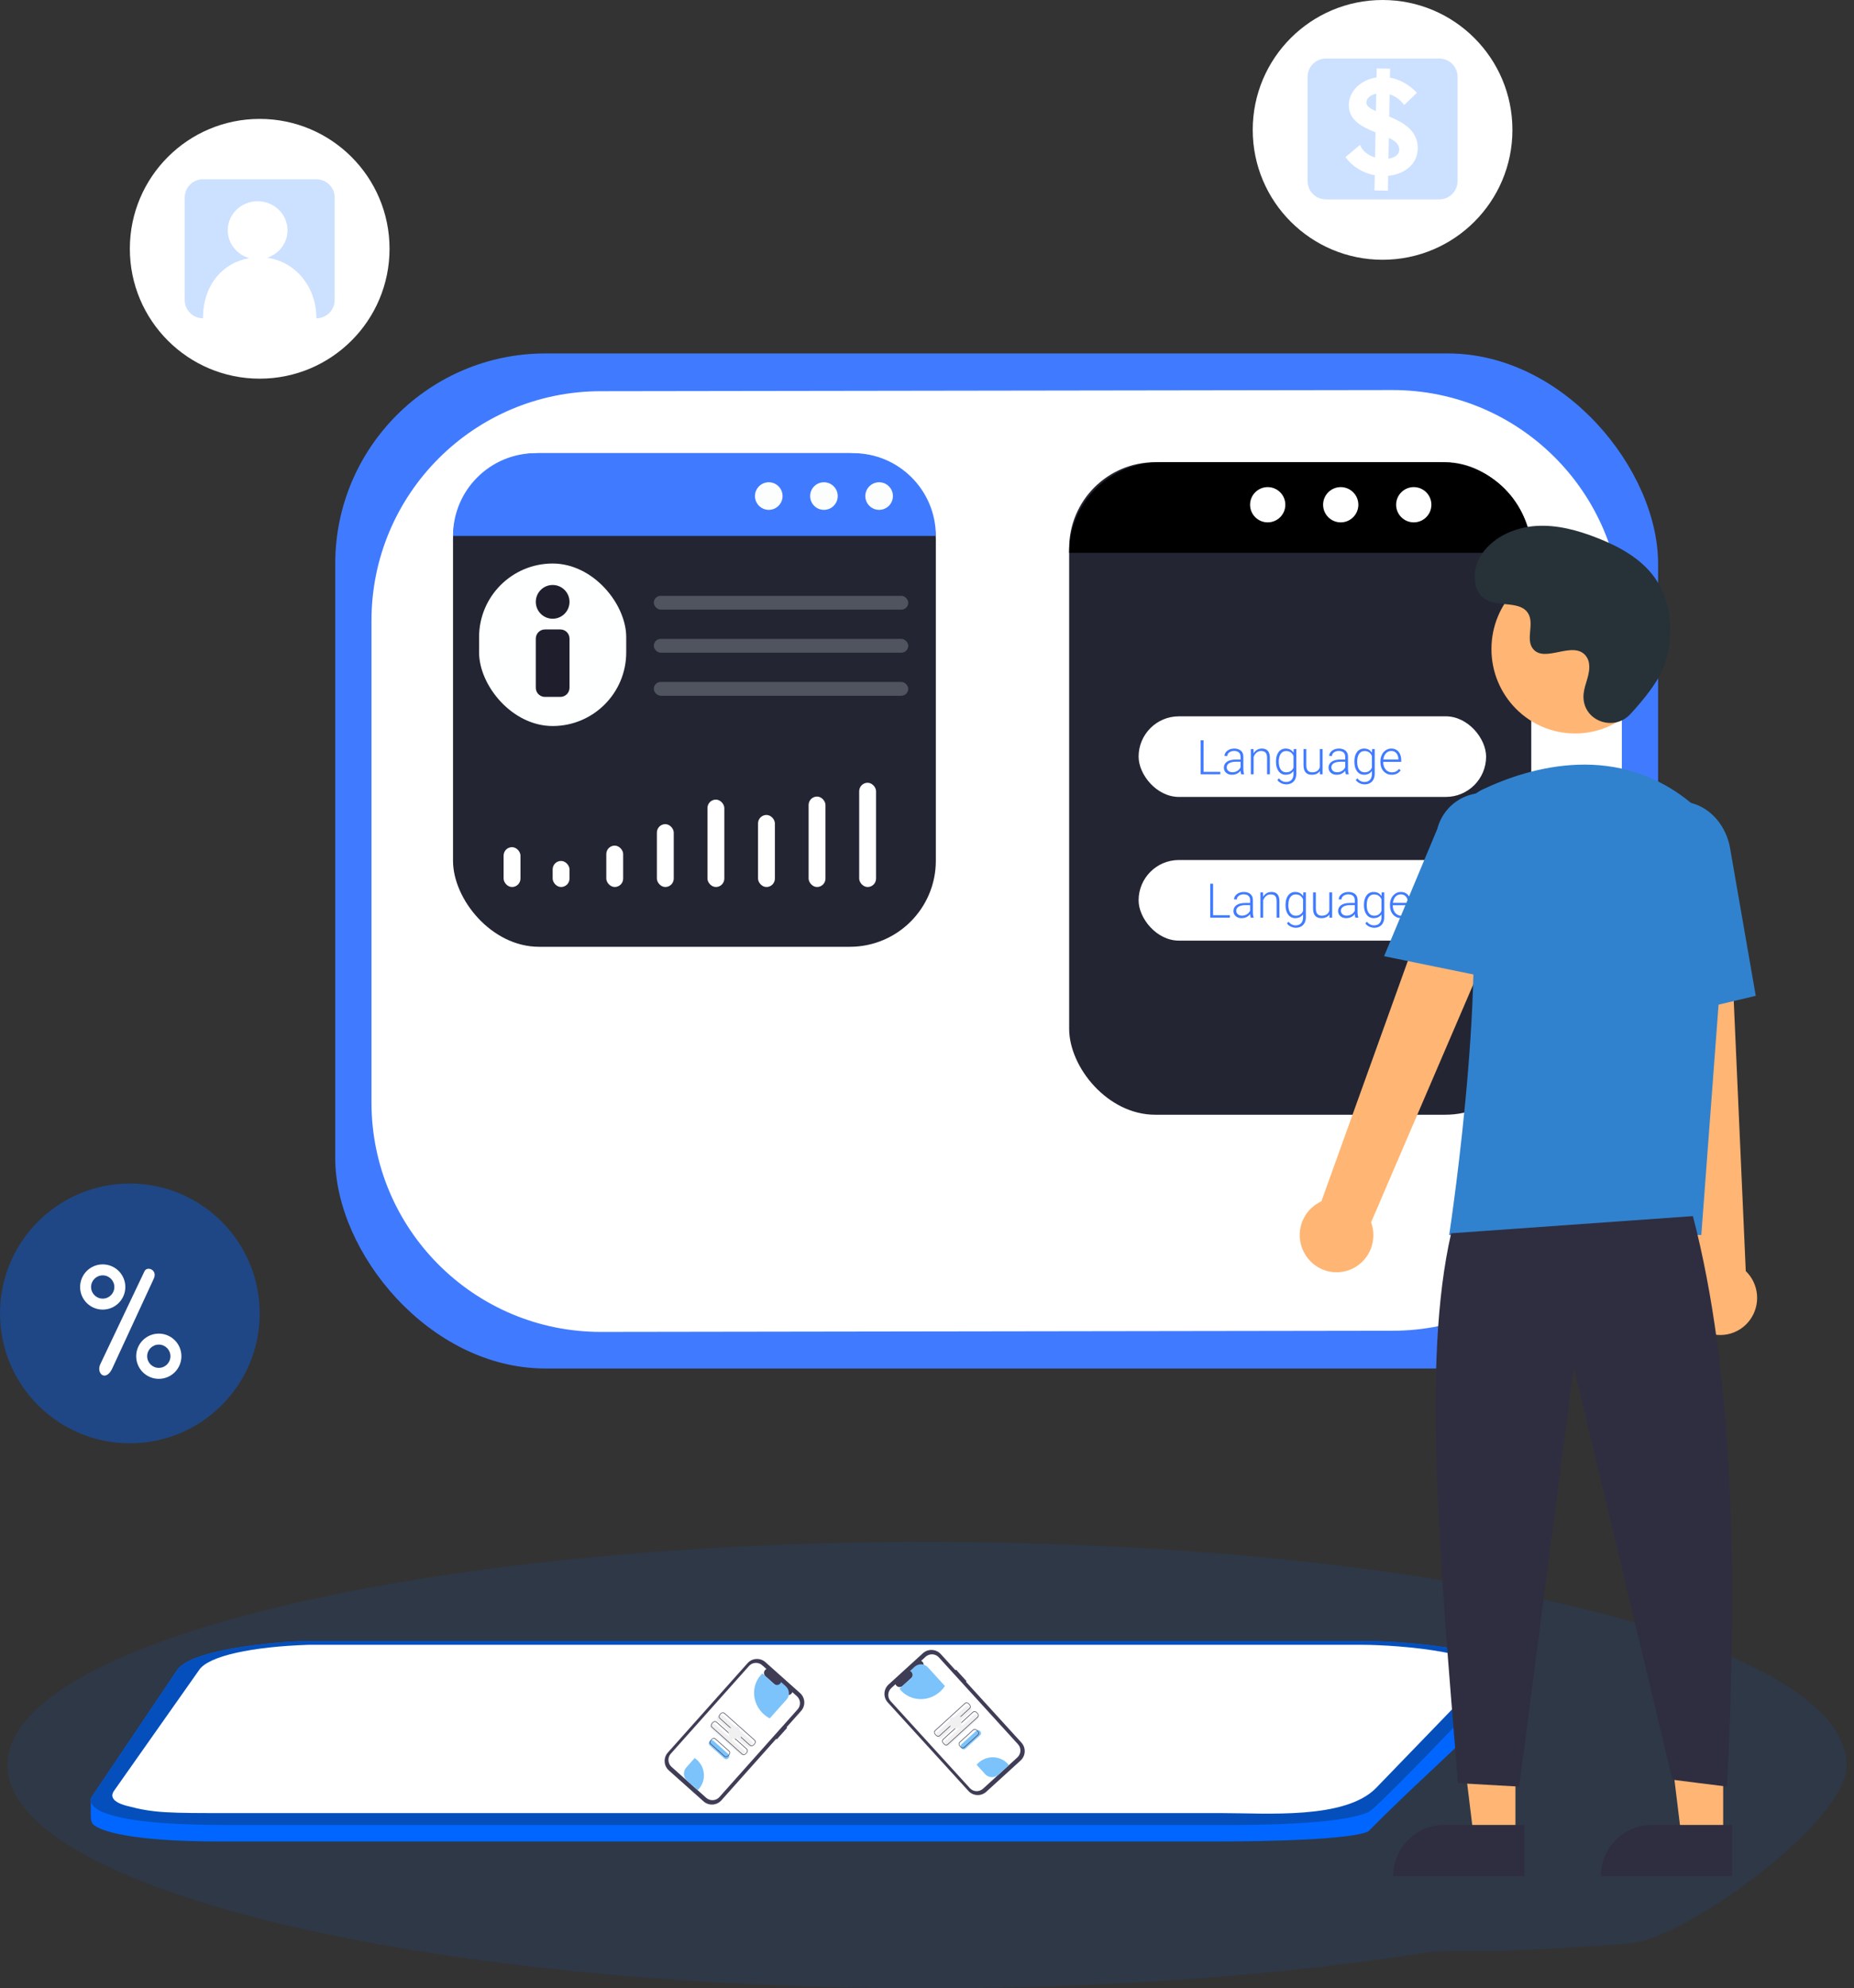 <svg width="194" height="208" viewBox="0 0 194 208" fill="none" xmlns="http://www.w3.org/2000/svg">
<rect x="0" y="0" width="194" height="208" fill="#333333" stroke="none"/>
<path opacity="0.1" d="M0.778 184.652C0.778 197.547 43.859 208 97.003 208C116.023 208 133.754 206.661 148.683 204.35C150.375 204.088 152.1 204.086 153.812 204.11C158.286 204.174 166.276 203.646 170.462 203.307C176.296 202.901 192.987 190.728 193.222 184.885C193.225 184.807 193.227 184.73 193.227 184.652C193.227 171.757 150.146 161.303 97.003 161.303C43.859 161.303 0.778 171.757 0.778 184.652Z" fill="#0066FF"/>
<circle opacity="0.4" cx="13.587" cy="137.399" r="13.587" fill="#0066FF"/>
<path fill-rule="evenodd" clip-rule="evenodd" d="M13.114 134.635C13.114 135.941 12.054 137 10.748 137C9.441 137 8.382 135.941 8.382 134.635C8.382 133.328 9.441 132.269 10.748 132.269C12.054 132.269 13.114 133.328 13.114 134.635ZM11.965 134.635C11.965 135.307 11.42 135.852 10.748 135.852C10.076 135.852 9.53 135.307 9.53 134.635C9.53 133.962 10.076 133.417 10.748 133.417C11.42 133.417 11.965 133.962 11.965 134.635Z" fill="white"/>
<path d="M10.511 142.677L15.124 132.978C15.408 132.411 16.544 132.86 16.071 133.806L11.694 143.269C10.985 144.57 10.038 143.624 10.511 142.677Z" fill="white"/>
<path fill-rule="evenodd" clip-rule="evenodd" d="M16.617 144.243C17.923 144.243 18.982 143.184 18.982 141.877C18.982 140.571 17.923 139.512 16.617 139.512C15.31 139.512 14.251 140.571 14.251 141.877C14.251 143.184 15.31 144.243 16.617 144.243ZM16.617 143.095C17.289 143.095 17.834 142.55 17.834 141.877C17.834 141.205 17.289 140.66 16.617 140.66C15.944 140.66 15.399 141.205 15.399 141.877C15.399 142.55 15.944 143.095 16.617 143.095Z" fill="white"/>
<circle cx="27.174" cy="26.026" r="13.587" fill="white"/>
<path opacity="0.2" d="M21.241 18.754C20.185 18.754 19.328 19.611 19.328 20.668V31.384C19.328 32.441 20.185 33.298 21.241 33.298C21.241 29.77 23.331 27.477 26.09 27.004C24.785 26.639 23.83 25.471 23.83 24.086C23.83 22.41 25.23 21.051 26.958 21.051C28.686 21.051 30.086 22.41 30.086 24.086C30.086 25.425 29.193 26.561 27.954 26.965C30.861 27.358 33.106 29.93 33.106 33.298C34.163 33.298 35.02 32.441 35.02 31.384V20.668C35.02 19.611 34.163 18.754 33.106 18.754H21.241Z" fill="#0066FF"/>
<circle cx="144.671" cy="13.587" r="13.587" fill="white"/>
<g opacity="0.2">
<path d="M142.976 10.721C142.984 10.285 143.41 9.93 144.008 9.794L143.975 11.63C143.379 11.365 142.969 11.097 142.976 10.721Z" fill="#0066FF"/>
<path d="M145.286 16.601L145.326 14.421C145.943 14.719 146.385 15.06 146.417 15.57C146.454 16.164 145.954 16.506 145.286 16.601Z" fill="#0066FF"/>
<path fill-rule="evenodd" clip-rule="evenodd" d="M138.738 6.124C137.681 6.124 136.825 6.981 136.825 8.037L136.825 18.945C136.825 20.002 137.681 20.859 138.738 20.859L150.603 20.859C151.66 20.859 152.516 20.002 152.516 18.945L152.516 8.037C152.516 6.981 151.66 6.124 150.603 6.124L138.738 6.124ZM145.458 7.19L144.057 7.164L144.039 8.101C142.425 8.344 141.161 9.498 141.134 10.977C141.129 12.605 142.56 13.295 143.934 13.845L143.886 16.476C143.186 16.261 142.552 15.82 142.314 15.156L140.792 16.433C141.566 17.505 142.698 18.12 143.852 18.332L143.823 19.921L145.225 19.947L145.253 18.394C146.945 18.23 148.371 17.189 148.353 15.46C148.335 13.626 146.794 12.785 145.367 12.194L145.409 9.868C145.953 10.042 146.498 10.395 146.936 10.987L148.265 9.706C147.392 8.786 146.401 8.291 145.441 8.122L145.458 7.19Z" fill="#0066FF"/>
</g>
<path d="M9.611 187.95L18.509 174.746C20.04 172.258 31.044 171.608 32.192 171.684H143.948C147.934 171.812 155.984 172.507 156.291 174.268C160.214 177.028 152.631 182.012 143.182 191.586C141.364 192.447 132.657 192.638 127.777 192.638H22.815C15.167 192.638 11.059 191.844 9.85 190.945C9.559 190.729 9.499 190.347 9.499 189.984V188.428C9.474 188.267 9.508 188.105 9.611 187.95Z" fill="#0066FF"/>
<path d="M18.509 174.746L9.611 187.95C9.508 188.105 9.474 188.267 9.499 188.428C9.566 188.865 10.06 189.297 10.759 189.577C13.725 190.763 19.275 190.916 24.25 190.916H128.352C130.935 190.916 140.12 190.916 143.182 189.577C143.966 189.234 151.929 180.927 155.979 176.654C156.554 176.048 156.373 174.74 156.291 174.268C155.984 172.507 147.934 171.812 143.948 171.684H32.192C31.044 171.608 20.04 172.258 18.509 174.746Z" fill="#054FBC"/>
<path d="M11.907 187.375L20.805 174.745C21.762 173.214 26.451 172.257 32.287 172.066H142.512C146.435 172.066 156.96 172.927 155.142 175.51L143.948 187.088C140.694 190.341 132.561 189.671 127.873 189.671H114.095H24.346C17.457 189.671 16.117 189.671 13.246 188.906C11.811 188.523 11.524 187.949 11.907 187.375Z" fill="white"/>
<rect x="35.079" y="36.975" width="138.421" height="106.186" rx="22" fill="#407BFF"/>
<path d="M38.871 64.925C38.871 51.684 49.595 40.944 62.836 40.925L145.673 40.803C158.941 40.783 169.708 51.534 169.708 64.803V115.212C169.708 128.453 158.984 139.192 145.743 139.212L62.907 139.334C49.638 139.353 38.871 128.602 38.871 115.334V64.925Z" fill="white"/>
<rect x="47.404" y="47.404" width="50.52" height="51.642" rx="9" fill="#232533"/>
<path d="M47.404 56.064C47.404 51.281 51.282 47.404 56.065 47.404H89.264C94.047 47.404 97.924 51.281 97.924 56.064H47.404Z" fill="#407BFF"/>
<circle cx="91.99" cy="51.894" r="1.443" fill="#FCFEFD"/>
<circle cx="86.216" cy="51.894" r="1.443" fill="#FCFEFD"/>
<circle cx="80.443" cy="51.894" r="1.443" fill="#FCFEFD"/>
<rect opacity="0.5" x="68.414" y="62.331" width="26.623" height="1.443" rx="0.722" fill="#7E848D"/>
<rect opacity="0.5" x="68.414" y="66.835" width="26.623" height="1.443" rx="0.722" fill="#7E848D"/>
<rect opacity="0.5" x="68.414" y="71.34" width="26.623" height="1.443" rx="0.722" fill="#7E848D"/>
<rect x="50.131" y="58.951" width="15.396" height="17" rx="7.698" fill="#FEFFFF"/>
<path d="M57.829 64.726C58.803 64.726 59.593 63.936 59.593 62.962C59.593 61.987 58.803 61.197 57.829 61.197C56.855 61.197 56.065 61.987 56.065 62.962C56.065 63.936 56.855 64.726 57.829 64.726Z" fill="#1E1E2D"/>
<path d="M57.022 65.848C56.493 65.848 56.065 66.277 56.065 66.805V71.948C56.065 72.477 56.493 72.905 57.022 72.905H58.636C59.165 72.905 59.593 72.477 59.593 71.948V66.805C59.593 66.277 59.165 65.848 58.636 65.848H57.022Z" fill="#1E1E2D"/>
<rect x="52.697" y="88.622" width="1.764" height="4.17" rx="0.882" fill="white"/>
<rect x="57.829" y="90.065" width="1.764" height="2.726" rx="0.882" fill="white"/>
<rect x="63.443" y="88.461" width="1.764" height="4.33" rx="0.882" fill="white"/>
<rect x="68.735" y="86.215" width="1.764" height="6.576" rx="0.882" fill="white"/>
<rect x="74.028" y="83.649" width="1.764" height="9.142" rx="0.882" fill="white"/>
<rect x="79.32" y="85.254" width="1.764" height="7.538" rx="0.882" fill="white"/>
<rect x="84.612" y="83.329" width="1.764" height="9.462" rx="0.882" fill="white"/>
<rect x="89.905" y="81.886" width="1.764" height="10.906" rx="0.882" fill="white"/>
<g style="mix-blend-mode:darken">
<rect x="111.875" y="48.352" width="48.353" height="68.263" rx="9" fill="#232533"/>
</g>
<path d="M111.875 57.833C111.875 52.597 116.12 48.352 121.356 48.352H150.746C155.983 48.352 160.227 52.597 160.227 57.833H111.875Z" fill="black"/>
<circle cx="132.651" cy="52.802" r="1.844" fill="white"/>
<circle cx="140.292" cy="52.802" r="1.844" fill="white"/>
<circle cx="147.934" cy="52.802" r="1.844" fill="white"/>
<rect x="119.142" y="74.936" width="36.362" height="8.432" rx="4.216" fill="white"/>
<path d="M127.692 80.744V81H125.849V80.744H127.692ZM125.937 77.445V81H125.636V77.445H125.937ZM129.811 80.526V79.164C129.811 79.039 129.785 78.93 129.733 78.839C129.681 78.748 129.604 78.678 129.503 78.629C129.403 78.581 129.278 78.556 129.13 78.556C128.993 78.556 128.871 78.581 128.764 78.629C128.658 78.677 128.574 78.741 128.512 78.822C128.452 78.902 128.422 78.991 128.422 79.088L128.129 79.086C128.129 78.987 128.153 78.891 128.202 78.798C128.251 78.705 128.32 78.622 128.41 78.549C128.499 78.476 128.606 78.418 128.729 78.376C128.855 78.332 128.992 78.31 129.142 78.31C129.331 78.31 129.497 78.341 129.64 78.405C129.785 78.468 129.898 78.564 129.979 78.69C130.061 78.817 130.102 78.977 130.102 79.169V80.446C130.102 80.537 130.108 80.631 130.121 80.729C130.136 80.827 130.156 80.907 130.182 80.971V81H129.872C129.853 80.941 129.837 80.868 129.826 80.78C129.816 80.691 129.811 80.606 129.811 80.526ZM129.879 79.462L129.884 79.686H129.311C129.161 79.686 129.027 79.7 128.908 79.728C128.791 79.754 128.691 79.793 128.61 79.845C128.528 79.896 128.466 79.957 128.422 80.028C128.38 80.1 128.358 80.181 128.358 80.272C128.358 80.367 128.382 80.453 128.429 80.531C128.478 80.609 128.546 80.672 128.634 80.719C128.724 80.765 128.83 80.788 128.952 80.788C129.114 80.788 129.258 80.757 129.381 80.697C129.507 80.637 129.61 80.558 129.691 80.46C129.773 80.363 129.827 80.256 129.855 80.141L129.982 80.309C129.961 80.391 129.922 80.474 129.865 80.561C129.809 80.645 129.737 80.725 129.647 80.8C129.558 80.873 129.452 80.933 129.33 80.981C129.21 81.026 129.073 81.049 128.92 81.049C128.747 81.049 128.597 81.016 128.468 80.951C128.341 80.886 128.242 80.797 128.17 80.685C128.1 80.571 128.065 80.442 128.065 80.299C128.065 80.169 128.093 80.053 128.148 79.95C128.204 79.846 128.284 79.758 128.388 79.686C128.493 79.613 128.62 79.558 128.769 79.52C128.918 79.481 129.086 79.462 129.271 79.462H129.879ZM131.176 78.922V81H130.885V78.358H131.164L131.176 78.922ZM131.11 79.516L130.98 79.442C130.99 79.286 131.022 79.14 131.076 79.003C131.129 78.866 131.202 78.746 131.293 78.642C131.386 78.537 131.494 78.456 131.618 78.397C131.743 78.339 131.881 78.31 132.033 78.31C132.165 78.31 132.283 78.328 132.387 78.363C132.491 78.399 132.58 78.456 132.653 78.534C132.726 78.612 132.781 78.712 132.819 78.835C132.858 78.957 132.877 79.106 132.877 79.281V81H132.584V79.279C132.584 79.097 132.559 78.954 132.509 78.852C132.458 78.747 132.387 78.673 132.294 78.629C132.201 78.585 132.091 78.564 131.964 78.564C131.824 78.564 131.701 78.594 131.596 78.656C131.492 78.716 131.404 78.795 131.332 78.893C131.262 78.989 131.208 79.092 131.171 79.203C131.133 79.312 131.113 79.416 131.11 79.516ZM135.373 78.358H135.644V80.954C135.644 81.183 135.6 81.38 135.512 81.544C135.425 81.709 135.303 81.835 135.143 81.923C134.985 82.011 134.799 82.055 134.584 82.055C134.475 82.055 134.363 82.038 134.247 82.003C134.133 81.971 134.025 81.92 133.922 81.852C133.821 81.785 133.735 81.702 133.664 81.603L133.827 81.425C133.935 81.555 134.049 81.65 134.171 81.71C134.293 81.772 134.425 81.803 134.567 81.803C134.735 81.803 134.876 81.77 134.992 81.703C135.109 81.636 135.198 81.54 135.258 81.415C135.32 81.29 135.351 81.139 135.351 80.963V78.939L135.373 78.358ZM133.517 79.706V79.655C133.517 79.45 133.54 79.265 133.585 79.101C133.633 78.935 133.7 78.793 133.788 78.676C133.876 78.557 133.983 78.467 134.108 78.405C134.235 78.341 134.378 78.31 134.538 78.31C134.691 78.31 134.826 78.335 134.945 78.385C135.064 78.436 135.167 78.508 135.253 78.603C135.339 78.697 135.408 78.809 135.46 78.939C135.514 79.07 135.553 79.215 135.578 79.374V80.026C135.558 80.176 135.522 80.313 135.47 80.439C135.418 80.562 135.349 80.67 135.263 80.763C135.176 80.854 135.072 80.925 134.95 80.976C134.83 81.024 134.691 81.049 134.533 81.049C134.375 81.049 134.233 81.016 134.108 80.951C133.983 80.886 133.876 80.794 133.788 80.675C133.7 80.555 133.633 80.412 133.585 80.248C133.54 80.084 133.517 79.903 133.517 79.706ZM133.81 79.655V79.706C133.81 79.861 133.826 80.004 133.856 80.136C133.887 80.268 133.935 80.382 133.998 80.48C134.062 80.578 134.142 80.654 134.24 80.71C134.337 80.765 134.452 80.793 134.584 80.793C134.752 80.793 134.892 80.761 135.006 80.697C135.12 80.632 135.211 80.547 135.277 80.441C135.344 80.334 135.393 80.216 135.424 80.089V79.33C135.406 79.244 135.378 79.156 135.341 79.066C135.305 78.977 135.255 78.895 135.189 78.82C135.126 78.743 135.045 78.682 134.945 78.637C134.848 78.59 134.729 78.566 134.589 78.566C134.455 78.566 134.339 78.594 134.24 78.649C134.142 78.704 134.062 78.782 133.998 78.881C133.935 78.978 133.887 79.093 133.856 79.225C133.826 79.357 133.81 79.5 133.81 79.655ZM138.1 80.39V78.358H138.393V81H138.112L138.1 80.39ZM138.153 79.901L138.305 79.897C138.305 80.062 138.285 80.216 138.246 80.356C138.207 80.495 138.146 80.618 138.063 80.722C137.98 80.826 137.873 80.906 137.741 80.963C137.609 81.02 137.45 81.049 137.265 81.049C137.136 81.049 137.018 81.031 136.911 80.995C136.805 80.958 136.714 80.899 136.637 80.819C136.561 80.74 136.501 80.636 136.459 80.509C136.418 80.382 136.398 80.228 136.398 80.048V78.358H136.688V80.053C136.688 80.194 136.704 80.312 136.735 80.407C136.767 80.501 136.811 80.577 136.867 80.634C136.924 80.691 136.989 80.731 137.062 80.756C137.135 80.78 137.214 80.793 137.299 80.793C137.514 80.793 137.683 80.751 137.807 80.668C137.932 80.585 138.021 80.476 138.073 80.341C138.126 80.204 138.153 80.058 138.153 79.901ZM140.763 80.526V79.164C140.763 79.039 140.737 78.93 140.685 78.839C140.633 78.748 140.556 78.678 140.456 78.629C140.355 78.581 140.23 78.556 140.082 78.556C139.945 78.556 139.823 78.581 139.716 78.629C139.61 78.677 139.526 78.741 139.464 78.822C139.404 78.902 139.374 78.991 139.374 79.088L139.081 79.086C139.081 78.987 139.105 78.891 139.154 78.798C139.203 78.705 139.272 78.622 139.362 78.549C139.451 78.476 139.558 78.418 139.682 78.376C139.807 78.332 139.944 78.31 140.094 78.31C140.283 78.31 140.449 78.341 140.592 78.405C140.737 78.468 140.85 78.564 140.932 78.69C141.013 78.817 141.054 78.977 141.054 79.169V80.446C141.054 80.537 141.06 80.631 141.073 80.729C141.088 80.827 141.108 80.907 141.134 80.971V81H140.824C140.805 80.941 140.789 80.868 140.778 80.78C140.768 80.691 140.763 80.606 140.763 80.526ZM140.832 79.462L140.836 79.686H140.263C140.113 79.686 139.979 79.7 139.86 79.728C139.743 79.754 139.643 79.793 139.562 79.845C139.481 79.896 139.418 79.957 139.374 80.028C139.332 80.1 139.311 80.181 139.311 80.272C139.311 80.367 139.334 80.453 139.381 80.531C139.43 80.609 139.499 80.672 139.586 80.719C139.676 80.765 139.782 80.788 139.904 80.788C140.067 80.788 140.21 80.757 140.333 80.697C140.459 80.637 140.562 80.558 140.644 80.46C140.725 80.363 140.779 80.256 140.807 80.141L140.934 80.309C140.913 80.391 140.874 80.474 140.817 80.561C140.762 80.645 140.689 80.725 140.6 80.8C140.51 80.873 140.404 80.933 140.282 80.981C140.162 81.026 140.025 81.049 139.872 81.049C139.7 81.049 139.549 81.016 139.42 80.951C139.293 80.886 139.194 80.797 139.123 80.685C139.053 80.571 139.018 80.442 139.018 80.299C139.018 80.169 139.045 80.053 139.101 79.95C139.156 79.846 139.236 79.758 139.34 79.686C139.446 79.613 139.573 79.558 139.721 79.52C139.87 79.481 140.038 79.462 140.224 79.462H140.832ZM143.576 78.358H143.847V80.954C143.847 81.183 143.803 81.38 143.715 81.544C143.629 81.709 143.506 81.835 143.346 81.923C143.188 82.011 143.002 82.055 142.787 82.055C142.678 82.055 142.566 82.038 142.45 82.003C142.336 81.971 142.228 81.92 142.125 81.852C142.025 81.785 141.938 81.702 141.867 81.603L142.03 81.425C142.138 81.555 142.252 81.65 142.375 81.71C142.497 81.772 142.628 81.803 142.77 81.803C142.938 81.803 143.079 81.77 143.195 81.703C143.312 81.636 143.401 81.54 143.461 81.415C143.523 81.29 143.554 81.139 143.554 80.963V78.939L143.576 78.358ZM141.72 79.706V79.655C141.72 79.45 141.743 79.265 141.789 79.101C141.836 78.935 141.903 78.793 141.991 78.676C142.079 78.557 142.186 78.467 142.311 78.405C142.438 78.341 142.581 78.31 142.741 78.31C142.894 78.31 143.03 78.335 143.148 78.385C143.267 78.436 143.37 78.508 143.456 78.603C143.542 78.697 143.611 78.809 143.664 78.939C143.717 79.07 143.756 79.215 143.781 79.374V80.026C143.761 80.176 143.725 80.313 143.673 80.439C143.621 80.562 143.552 80.67 143.466 80.763C143.38 80.854 143.275 80.925 143.153 80.976C143.033 81.024 142.894 81.049 142.736 81.049C142.578 81.049 142.436 81.016 142.311 80.951C142.186 80.886 142.079 80.794 141.991 80.675C141.903 80.555 141.836 80.412 141.789 80.248C141.743 80.084 141.72 79.903 141.72 79.706ZM142.013 79.655V79.706C142.013 79.861 142.029 80.004 142.06 80.136C142.09 80.268 142.138 80.382 142.201 80.48C142.265 80.578 142.345 80.654 142.443 80.71C142.541 80.765 142.655 80.793 142.787 80.793C142.955 80.793 143.096 80.761 143.209 80.697C143.323 80.632 143.414 80.547 143.48 80.441C143.547 80.334 143.596 80.216 143.627 80.089V79.33C143.609 79.244 143.581 79.156 143.544 79.066C143.508 78.977 143.458 78.895 143.393 78.82C143.329 78.743 143.248 78.682 143.148 78.637C143.051 78.59 142.932 78.566 142.792 78.566C142.659 78.566 142.542 78.594 142.443 78.649C142.345 78.704 142.265 78.782 142.201 78.881C142.138 78.978 142.09 79.093 142.06 79.225C142.029 79.357 142.013 79.5 142.013 79.655ZM145.631 81.049C145.459 81.049 145.3 81.017 145.155 80.954C145.012 80.89 144.887 80.801 144.779 80.685C144.674 80.57 144.591 80.433 144.533 80.275C144.476 80.115 144.447 79.941 144.447 79.752V79.647C144.447 79.444 144.477 79.26 144.538 79.096C144.598 78.931 144.681 78.79 144.787 78.673C144.892 78.556 145.013 78.467 145.148 78.405C145.285 78.341 145.428 78.31 145.578 78.31C145.745 78.31 145.894 78.34 146.024 78.4C146.155 78.459 146.264 78.542 146.352 78.651C146.441 78.759 146.509 78.887 146.554 79.035C146.6 79.181 146.623 79.343 146.623 79.52V79.699H144.623V79.45H146.332V79.415C146.329 79.267 146.299 79.129 146.242 79.001C146.186 78.87 146.103 78.764 145.993 78.683C145.882 78.602 145.744 78.561 145.578 78.561C145.454 78.561 145.34 78.587 145.236 78.639C145.133 78.691 145.045 78.766 144.97 78.864C144.896 78.96 144.84 79.075 144.799 79.208C144.76 79.34 144.74 79.486 144.74 79.647V79.752C144.74 79.899 144.761 80.036 144.804 80.163C144.848 80.288 144.91 80.399 144.989 80.495C145.071 80.591 145.167 80.665 145.277 80.719C145.388 80.773 145.51 80.8 145.644 80.8C145.8 80.8 145.938 80.771 146.059 80.714C146.179 80.656 146.287 80.564 146.383 80.439L146.566 80.58C146.509 80.665 146.438 80.743 146.352 80.814C146.267 80.886 146.165 80.943 146.046 80.985C145.928 81.028 145.789 81.049 145.631 81.049Z" fill="#407BFF"/>
<rect x="119.142" y="89.968" width="36.362" height="8.432" rx="4.216" fill="white"/>
<path d="M128.692 95.744V96H126.849V95.744H128.692ZM126.937 92.445V96H126.636V92.445H126.937ZM130.811 95.526V94.164C130.811 94.039 130.785 93.93 130.733 93.839C130.681 93.748 130.604 93.678 130.503 93.629C130.403 93.581 130.278 93.556 130.13 93.556C129.993 93.556 129.871 93.581 129.764 93.629C129.658 93.677 129.574 93.741 129.512 93.822C129.452 93.902 129.422 93.991 129.422 94.088L129.129 94.086C129.129 93.987 129.153 93.891 129.202 93.798C129.251 93.705 129.32 93.622 129.41 93.549C129.499 93.476 129.606 93.418 129.729 93.376C129.855 93.332 129.992 93.31 130.142 93.31C130.331 93.31 130.497 93.341 130.64 93.405C130.785 93.468 130.898 93.564 130.979 93.69C131.061 93.817 131.102 93.977 131.102 94.169V95.446C131.102 95.537 131.108 95.631 131.121 95.729C131.136 95.827 131.156 95.907 131.182 95.971V96H130.872C130.853 95.941 130.837 95.868 130.826 95.78C130.816 95.691 130.811 95.606 130.811 95.526ZM130.879 94.462L130.884 94.686H130.311C130.161 94.686 130.027 94.7 129.908 94.728C129.791 94.754 129.691 94.793 129.61 94.845C129.528 94.896 129.466 94.957 129.422 95.028C129.38 95.1 129.358 95.181 129.358 95.272C129.358 95.367 129.382 95.453 129.429 95.531C129.478 95.609 129.546 95.672 129.634 95.719C129.724 95.765 129.83 95.788 129.952 95.788C130.114 95.788 130.258 95.757 130.381 95.697C130.507 95.637 130.61 95.558 130.691 95.46C130.773 95.363 130.827 95.256 130.855 95.141L130.982 95.309C130.961 95.391 130.922 95.474 130.865 95.561C130.809 95.645 130.737 95.725 130.647 95.8C130.558 95.873 130.452 95.933 130.33 95.981C130.21 96.026 130.073 96.049 129.92 96.049C129.747 96.049 129.597 96.016 129.468 95.951C129.341 95.886 129.242 95.797 129.17 95.685C129.1 95.571 129.065 95.442 129.065 95.299C129.065 95.169 129.093 95.053 129.148 94.95C129.204 94.846 129.284 94.758 129.388 94.686C129.493 94.613 129.62 94.558 129.769 94.52C129.918 94.481 130.086 94.462 130.271 94.462H130.879ZM132.176 93.922V96H131.885V93.358H132.164L132.176 93.922ZM132.11 94.516L131.98 94.442C131.99 94.286 132.022 94.14 132.076 94.003C132.129 93.866 132.202 93.746 132.293 93.642C132.386 93.537 132.494 93.456 132.618 93.397C132.743 93.339 132.881 93.31 133.033 93.31C133.165 93.31 133.283 93.328 133.387 93.363C133.491 93.399 133.58 93.456 133.653 93.534C133.726 93.612 133.781 93.712 133.819 93.835C133.858 93.957 133.877 94.106 133.877 94.281V96H133.584V94.279C133.584 94.097 133.559 93.954 133.509 93.852C133.458 93.747 133.387 93.673 133.294 93.629C133.201 93.585 133.091 93.564 132.964 93.564C132.824 93.564 132.701 93.594 132.596 93.656C132.492 93.716 132.404 93.795 132.332 93.893C132.262 93.989 132.208 94.092 132.171 94.203C132.133 94.312 132.113 94.416 132.11 94.516ZM136.373 93.358H136.644V95.954C136.644 96.183 136.6 96.38 136.512 96.544C136.425 96.709 136.303 96.835 136.143 96.923C135.985 97.011 135.799 97.055 135.584 97.055C135.475 97.055 135.363 97.038 135.247 97.003C135.133 96.971 135.025 96.92 134.922 96.852C134.821 96.785 134.735 96.702 134.664 96.603L134.827 96.425C134.935 96.555 135.049 96.65 135.171 96.71C135.293 96.772 135.425 96.803 135.567 96.803C135.735 96.803 135.876 96.77 135.992 96.703C136.109 96.636 136.198 96.54 136.258 96.415C136.32 96.29 136.351 96.139 136.351 95.963V93.939L136.373 93.358ZM134.517 94.706V94.655C134.517 94.45 134.54 94.265 134.585 94.101C134.633 93.935 134.7 93.793 134.788 93.676C134.876 93.557 134.983 93.467 135.108 93.405C135.235 93.341 135.378 93.31 135.538 93.31C135.691 93.31 135.826 93.335 135.945 93.385C136.064 93.436 136.167 93.508 136.253 93.603C136.339 93.697 136.408 93.809 136.46 93.939C136.514 94.07 136.553 94.215 136.578 94.374V95.026C136.558 95.176 136.522 95.313 136.47 95.439C136.418 95.562 136.349 95.67 136.263 95.763C136.176 95.854 136.072 95.925 135.95 95.976C135.83 96.024 135.691 96.049 135.533 96.049C135.375 96.049 135.233 96.016 135.108 95.951C134.983 95.886 134.876 95.794 134.788 95.675C134.7 95.555 134.633 95.412 134.585 95.248C134.54 95.084 134.517 94.903 134.517 94.706ZM134.81 94.655V94.706C134.81 94.861 134.826 95.004 134.856 95.136C134.887 95.268 134.935 95.382 134.998 95.48C135.062 95.578 135.142 95.654 135.24 95.71C135.337 95.765 135.452 95.793 135.584 95.793C135.752 95.793 135.892 95.761 136.006 95.697C136.12 95.632 136.211 95.547 136.277 95.441C136.344 95.334 136.393 95.216 136.424 95.089V94.33C136.406 94.244 136.378 94.156 136.341 94.066C136.305 93.977 136.255 93.895 136.189 93.82C136.126 93.743 136.045 93.682 135.945 93.637C135.848 93.59 135.729 93.566 135.589 93.566C135.455 93.566 135.339 93.594 135.24 93.649C135.142 93.704 135.062 93.782 134.998 93.881C134.935 93.978 134.887 94.093 134.856 94.225C134.826 94.357 134.81 94.5 134.81 94.655ZM139.1 95.39V93.358H139.393V96H139.112L139.1 95.39ZM139.153 94.901L139.305 94.897C139.305 95.062 139.285 95.216 139.246 95.356C139.207 95.495 139.146 95.618 139.063 95.722C138.98 95.826 138.873 95.906 138.741 95.963C138.609 96.02 138.45 96.049 138.265 96.049C138.136 96.049 138.018 96.031 137.911 95.995C137.805 95.958 137.714 95.899 137.637 95.819C137.561 95.74 137.501 95.636 137.459 95.509C137.418 95.382 137.398 95.228 137.398 95.048V93.358H137.688V95.053C137.688 95.194 137.704 95.312 137.735 95.407C137.767 95.501 137.811 95.577 137.867 95.634C137.924 95.691 137.989 95.731 138.062 95.756C138.135 95.78 138.214 95.793 138.299 95.793C138.514 95.793 138.683 95.751 138.807 95.668C138.932 95.585 139.021 95.476 139.073 95.341C139.126 95.204 139.153 95.058 139.153 94.901ZM141.763 95.526V94.164C141.763 94.039 141.737 93.93 141.685 93.839C141.633 93.748 141.556 93.678 141.456 93.629C141.355 93.581 141.23 93.556 141.082 93.556C140.945 93.556 140.823 93.581 140.716 93.629C140.61 93.677 140.526 93.741 140.464 93.822C140.404 93.902 140.374 93.991 140.374 94.088L140.081 94.086C140.081 93.987 140.105 93.891 140.154 93.798C140.203 93.705 140.272 93.622 140.362 93.549C140.451 93.476 140.558 93.418 140.682 93.376C140.807 93.332 140.944 93.31 141.094 93.31C141.283 93.31 141.449 93.341 141.592 93.405C141.737 93.468 141.85 93.564 141.932 93.69C142.013 93.817 142.054 93.977 142.054 94.169V95.446C142.054 95.537 142.06 95.631 142.073 95.729C142.088 95.827 142.108 95.907 142.134 95.971V96H141.824C141.805 95.941 141.789 95.868 141.778 95.78C141.768 95.691 141.763 95.606 141.763 95.526ZM141.832 94.462L141.836 94.686H141.263C141.113 94.686 140.979 94.7 140.86 94.728C140.743 94.754 140.643 94.793 140.562 94.845C140.481 94.896 140.418 94.957 140.374 95.028C140.332 95.1 140.311 95.181 140.311 95.272C140.311 95.367 140.334 95.453 140.381 95.531C140.43 95.609 140.499 95.672 140.586 95.719C140.676 95.765 140.782 95.788 140.904 95.788C141.067 95.788 141.21 95.757 141.333 95.697C141.459 95.637 141.562 95.558 141.644 95.46C141.725 95.363 141.779 95.256 141.807 95.141L141.934 95.309C141.913 95.391 141.874 95.474 141.817 95.561C141.762 95.645 141.689 95.725 141.6 95.8C141.51 95.873 141.404 95.933 141.282 95.981C141.162 96.026 141.025 96.049 140.872 96.049C140.7 96.049 140.549 96.016 140.42 95.951C140.293 95.886 140.194 95.797 140.123 95.685C140.053 95.571 140.018 95.442 140.018 95.299C140.018 95.169 140.045 95.053 140.101 94.95C140.156 94.846 140.236 94.758 140.34 94.686C140.446 94.613 140.573 94.558 140.721 94.52C140.87 94.481 141.038 94.462 141.224 94.462H141.832ZM144.576 93.358H144.847V95.954C144.847 96.183 144.803 96.38 144.715 96.544C144.629 96.709 144.506 96.835 144.346 96.923C144.188 97.011 144.002 97.055 143.787 97.055C143.678 97.055 143.566 97.038 143.45 97.003C143.336 96.971 143.228 96.92 143.125 96.852C143.025 96.785 142.938 96.702 142.867 96.603L143.03 96.425C143.138 96.555 143.252 96.65 143.375 96.71C143.497 96.772 143.628 96.803 143.77 96.803C143.938 96.803 144.079 96.77 144.195 96.703C144.312 96.636 144.401 96.54 144.461 96.415C144.523 96.29 144.554 96.139 144.554 95.963V93.939L144.576 93.358ZM142.72 94.706V94.655C142.72 94.45 142.743 94.265 142.789 94.101C142.836 93.935 142.903 93.793 142.991 93.676C143.079 93.557 143.186 93.467 143.311 93.405C143.438 93.341 143.581 93.31 143.741 93.31C143.894 93.31 144.03 93.335 144.148 93.385C144.267 93.436 144.37 93.508 144.456 93.603C144.542 93.697 144.611 93.809 144.664 93.939C144.717 94.07 144.756 94.215 144.781 94.374V95.026C144.761 95.176 144.725 95.313 144.673 95.439C144.621 95.562 144.552 95.67 144.466 95.763C144.38 95.854 144.275 95.925 144.153 95.976C144.033 96.024 143.894 96.049 143.736 96.049C143.578 96.049 143.436 96.016 143.311 95.951C143.186 95.886 143.079 95.794 142.991 95.675C142.903 95.555 142.836 95.412 142.789 95.248C142.743 95.084 142.72 94.903 142.72 94.706ZM143.013 94.655V94.706C143.013 94.861 143.029 95.004 143.06 95.136C143.09 95.268 143.138 95.382 143.201 95.48C143.265 95.578 143.345 95.654 143.443 95.71C143.541 95.765 143.655 95.793 143.787 95.793C143.955 95.793 144.096 95.761 144.209 95.697C144.323 95.632 144.414 95.547 144.48 95.441C144.547 95.334 144.596 95.216 144.627 95.089V94.33C144.609 94.244 144.581 94.156 144.544 94.066C144.508 93.977 144.458 93.895 144.393 93.82C144.329 93.743 144.248 93.682 144.148 93.637C144.051 93.59 143.932 93.566 143.792 93.566C143.659 93.566 143.542 93.594 143.443 93.649C143.345 93.704 143.265 93.782 143.201 93.881C143.138 93.978 143.09 94.093 143.06 94.225C143.029 94.357 143.013 94.5 143.013 94.655ZM146.631 96.049C146.459 96.049 146.3 96.017 146.155 95.954C146.012 95.89 145.887 95.801 145.779 95.685C145.674 95.57 145.591 95.433 145.533 95.275C145.476 95.115 145.447 94.941 145.447 94.752V94.647C145.447 94.444 145.477 94.26 145.538 94.096C145.598 93.931 145.681 93.79 145.787 93.673C145.892 93.556 146.013 93.467 146.148 93.405C146.285 93.341 146.428 93.31 146.578 93.31C146.745 93.31 146.894 93.34 147.024 93.4C147.155 93.459 147.264 93.542 147.352 93.651C147.441 93.759 147.509 93.887 147.554 94.035C147.6 94.181 147.623 94.343 147.623 94.52V94.699H145.623V94.45H147.332V94.415C147.329 94.267 147.299 94.129 147.242 94.001C147.186 93.87 147.103 93.764 146.993 93.683C146.882 93.602 146.744 93.561 146.578 93.561C146.454 93.561 146.34 93.587 146.236 93.639C146.133 93.691 146.045 93.766 145.97 93.864C145.896 93.96 145.84 94.075 145.799 94.208C145.76 94.34 145.74 94.486 145.74 94.647V94.752C145.74 94.899 145.761 95.036 145.804 95.163C145.848 95.288 145.91 95.399 145.989 95.495C146.071 95.591 146.167 95.665 146.277 95.719C146.388 95.773 146.51 95.8 146.644 95.8C146.8 95.8 146.938 95.771 147.059 95.714C147.179 95.656 147.287 95.564 147.383 95.439L147.566 95.58C147.509 95.665 147.438 95.743 147.352 95.814C147.267 95.886 147.165 95.943 147.046 95.985C146.928 96.028 146.789 96.049 146.631 96.049Z" fill="#407BFF"/>
<path d="M104.163 184.53C104.145 185.084 104.049 185.637 103.878 186.17C103.874 186.183 103.87 186.195 103.866 186.207L102.833 186.242C102.835 186.231 102.836 186.218 102.837 186.205C102.909 185.415 102.539 180.687 102.068 179.883C102.109 179.948 104.255 182.023 104.163 184.53Z" fill="#F0F0F0"/>
<path d="M103.965 186.314C103.956 186.327 103.947 186.339 103.938 186.352L103.174 186.386C103.18 186.375 103.187 186.363 103.195 186.349C103.325 186.117 103.709 185.424 104.066 184.708C104.451 183.938 104.805 183.141 104.781 182.859C104.788 182.923 105.015 184.857 103.965 186.314Z" fill="#F0F0F0"/>
<path d="M100.04 174.666L99.978 174.723L98.439 173.034C98.322 172.905 98.181 172.801 98.023 172.728C97.866 172.654 97.696 172.612 97.522 172.604C97.348 172.596 97.175 172.623 97.011 172.682C96.847 172.741 96.697 172.832 96.568 172.949L92.98 176.219C92.851 176.336 92.747 176.477 92.673 176.635C92.599 176.792 92.556 176.963 92.548 177.137C92.54 177.31 92.566 177.484 92.624 177.647C92.683 177.811 92.774 177.961 92.891 178.089L101.333 187.355C101.45 187.483 101.591 187.587 101.748 187.661C101.906 187.734 102.076 187.776 102.25 187.784C102.424 187.792 102.597 187.766 102.761 187.706C102.925 187.647 103.075 187.556 103.204 187.439L106.792 184.17C106.92 184.052 107.025 183.911 107.099 183.753C107.173 183.596 107.216 183.426 107.224 183.252C107.232 183.078 107.206 182.905 107.147 182.741C107.089 182.578 106.998 182.427 106.881 182.299L101.073 175.925L101.135 175.869L100.04 174.666Z" fill="#3F3D56"/>
<path d="M98.233 173.374L106.523 182.472C106.609 182.566 106.675 182.677 106.718 182.797C106.761 182.918 106.779 183.046 106.772 183.174C106.766 183.302 106.734 183.428 106.678 183.544C106.623 183.661 106.545 183.766 106.449 183.853L102.867 187.117C102.771 187.204 102.66 187.272 102.539 187.316C102.417 187.36 102.289 187.381 102.161 187.376C102.033 187.37 101.907 187.34 101.791 187.286C101.675 187.233 101.571 187.156 101.485 187.062L93.196 177.964C93.11 177.87 93.044 177.76 93.001 177.639C92.958 177.519 92.939 177.391 92.946 177.263C92.953 177.135 92.985 177.009 93.04 176.892C93.096 176.776 93.174 176.671 93.269 176.584L93.704 176.188C93.73 176.259 93.773 176.323 93.829 176.373C93.886 176.423 93.954 176.459 94.028 176.476C94.102 176.494 94.179 176.493 94.253 176.474C94.327 176.454 94.395 176.417 94.452 176.366L96.495 174.505C96.551 174.453 96.595 174.388 96.621 174.317C96.647 174.245 96.655 174.168 96.644 174.092C96.634 174.017 96.605 173.946 96.559 173.885C96.515 173.824 96.455 173.775 96.387 173.743L96.852 173.319C96.947 173.232 97.059 173.165 97.18 173.12C97.301 173.076 97.429 173.056 97.558 173.061C97.686 173.066 97.812 173.096 97.928 173.15C98.043 173.204 98.147 173.28 98.233 173.374Z" fill="white"/>
<path d="M101.585 179.065L98.551 181.829C98.498 181.878 98.425 181.9 98.348 181.891C98.272 181.882 98.197 181.843 98.142 181.783L98.038 181.669C97.983 181.608 97.951 181.53 97.949 181.453C97.948 181.376 97.977 181.305 98.029 181.257L101.063 178.492C101.117 178.444 101.19 178.422 101.266 178.431C101.343 178.439 101.417 178.478 101.473 178.539L101.577 178.653C101.632 178.714 101.664 178.791 101.665 178.869C101.667 178.946 101.638 179.016 101.585 179.065Z" fill="#F0F0F0"/>
<path d="M102.315 179.866L99.281 182.631C99.228 182.679 99.159 182.706 99.091 182.706C99.022 182.706 98.958 182.679 98.914 182.63L98.831 182.539C98.786 182.49 98.765 182.424 98.771 182.356C98.778 182.287 98.811 182.221 98.864 182.173L101.898 179.408C101.951 179.36 102.02 179.333 102.089 179.333C102.157 179.333 102.221 179.361 102.265 179.409L102.349 179.5C102.393 179.549 102.414 179.615 102.408 179.684C102.402 179.752 102.368 179.818 102.315 179.866Z" fill="#F0F0F0"/>
<path d="M101.475 178.746L98.358 181.586C98.301 181.638 98.224 181.664 98.144 181.657C98.064 181.651 97.987 181.613 97.931 181.552L97.831 181.442C97.776 181.38 97.745 181.301 97.746 181.221C97.747 181.14 97.78 181.066 97.837 181.013L100.954 178.173C101.011 178.121 101.088 178.096 101.168 178.102C101.248 178.109 101.325 178.147 101.381 178.208L101.481 178.318C101.536 178.379 101.567 178.459 101.566 178.539C101.565 178.619 101.533 178.694 101.475 178.746ZM97.877 181.058C97.831 181.1 97.804 181.16 97.803 181.225C97.802 181.29 97.827 181.355 97.873 181.404L97.973 181.514C98.018 181.564 98.08 181.594 98.144 181.6C98.209 181.605 98.272 181.584 98.318 181.542L101.435 178.702C101.481 178.66 101.508 178.599 101.509 178.534C101.51 178.469 101.485 178.405 101.439 178.355L101.339 178.245C101.294 178.196 101.232 178.165 101.168 178.16C101.103 178.155 101.04 178.175 100.994 178.218L97.877 181.058Z" fill="#3F3D56"/>
<path d="M102.31 179.662L99.193 182.502C99.136 182.554 99.059 182.58 98.978 182.573C98.898 182.567 98.822 182.529 98.766 182.468L98.666 182.358C98.61 182.296 98.579 182.217 98.581 182.137C98.582 182.056 98.614 181.982 98.671 181.929L101.788 179.089C101.846 179.037 101.923 179.012 102.003 179.018C102.083 179.025 102.159 179.063 102.215 179.124L102.315 179.234C102.371 179.295 102.402 179.375 102.401 179.455C102.4 179.535 102.367 179.61 102.31 179.662ZM98.712 181.974C98.665 182.016 98.639 182.076 98.638 182.141C98.637 182.206 98.662 182.271 98.707 182.32L98.807 182.43C98.853 182.48 98.914 182.51 98.979 182.516C99.044 182.521 99.106 182.5 99.153 182.458L102.27 179.618C102.316 179.576 102.343 179.515 102.343 179.45C102.344 179.385 102.319 179.321 102.274 179.271L102.174 179.161C102.129 179.112 102.067 179.081 102.002 179.076C101.937 179.071 101.875 179.091 101.829 179.134L98.712 181.974Z" fill="#3F3D56"/>
<path d="M97.084 174.412L98.875 176.378C98.626 176.755 98.295 177.074 97.908 177.309C97.522 177.544 97.089 177.69 96.644 177.734C96.199 177.779 95.754 177.722 95.341 177.567C94.93 177.412 94.562 177.164 94.268 176.841C94.215 176.783 94.166 176.724 94.119 176.663L95.321 175.568C95.379 175.515 95.423 175.45 95.451 175.377C95.478 175.305 95.487 175.228 95.477 175.152C95.467 175.077 95.439 175.006 95.394 174.945C95.35 174.884 95.29 174.836 95.222 174.805L95.695 174.373C95.792 174.285 95.905 174.216 96.027 174.17C96.15 174.124 96.279 174.102 96.408 174.106C96.537 174.109 96.663 174.138 96.779 174.191C96.895 174.243 96.999 174.319 97.084 174.412Z" fill="#7CC3FB"/>
<path d="M105.461 184.526C105.499 184.568 105.535 184.611 105.569 184.655L104.479 185.649C104.382 185.737 104.269 185.805 104.147 185.85C104.024 185.895 103.895 185.916 103.765 185.911C103.636 185.906 103.509 185.876 103.392 185.822C103.275 185.768 103.17 185.691 103.084 185.596L102.19 184.615C102.392 184.378 102.642 184.185 102.922 184.05C103.203 183.915 103.508 183.841 103.818 183.832C104.127 183.824 104.434 183.881 104.717 184.001C105.001 184.12 105.254 184.299 105.461 184.526L105.461 184.526Z" fill="#7CC3FB"/>
<path d="M100.545 179.576L99.369 179.679L99.468 180.855L100.645 180.752L100.545 179.576Z" fill="#F0F0F0"/>
<path d="M102.556 181.533L101.033 182.92C100.977 182.971 100.906 183.001 100.835 183.003C100.764 183.005 100.699 182.978 100.655 182.93L100.571 182.839C100.527 182.79 100.507 182.723 100.515 182.652C100.524 182.582 100.56 182.513 100.616 182.462L102.139 181.075C102.195 181.024 102.266 180.994 102.338 180.992C102.409 180.99 102.473 181.017 102.518 181.065L102.601 181.156C102.645 181.205 102.665 181.272 102.657 181.343C102.648 181.413 102.612 181.482 102.556 181.533Z" fill="#7CC3FB"/>
<path d="M102.342 181.518L100.924 182.81C100.869 182.86 100.794 182.884 100.716 182.876C100.637 182.868 100.562 182.829 100.506 182.767L100.406 182.658C100.35 182.596 100.319 182.518 100.318 182.439C100.317 182.36 100.348 182.288 100.402 182.238L101.82 180.946C101.875 180.896 101.95 180.872 102.028 180.88C102.107 180.888 102.182 180.927 102.238 180.989L102.338 181.098C102.394 181.16 102.426 181.238 102.426 181.317C102.427 181.396 102.397 181.468 102.342 181.518ZM100.443 182.282C100.398 182.322 100.374 182.381 100.374 182.445C100.375 182.508 100.4 182.572 100.446 182.622L100.546 182.731C100.591 182.781 100.652 182.813 100.715 182.819C100.779 182.825 100.839 182.806 100.884 182.766L102.302 181.474C102.346 181.434 102.371 181.375 102.37 181.311C102.369 181.248 102.344 181.184 102.299 181.134L102.199 181.024C102.153 180.975 102.092 180.943 102.029 180.937C101.965 180.93 101.905 180.949 101.86 180.99L100.443 182.282Z" fill="#3F3D56"/>
<path d="M72.982 185.863C72.429 185.903 71.87 185.865 71.321 185.75C71.308 185.747 71.296 185.744 71.283 185.742L71.142 184.718C71.153 184.718 71.165 184.718 71.179 184.718C71.973 184.708 76.636 183.851 77.388 183.3C77.328 183.348 75.485 185.696 72.982 185.863Z" fill="#F0F0F0"/>
<path d="M71.187 185.851C71.173 185.843 71.16 185.836 71.147 185.828L71.034 185.072C71.045 185.077 71.058 185.082 71.073 185.089C71.317 185.194 72.046 185.504 72.795 185.786C73.601 186.089 74.43 186.359 74.708 186.306C74.645 186.32 72.745 186.745 71.187 185.851Z" fill="#F0F0F0"/>
<path d="M82.367 180.744L82.305 180.688L83.826 178.983C83.941 178.854 84.03 178.703 84.087 178.539C84.144 178.374 84.168 178.201 84.158 178.027C84.148 177.853 84.104 177.683 84.028 177.527C83.952 177.37 83.846 177.23 83.716 177.114L80.094 173.883C79.964 173.767 79.813 173.678 79.648 173.62C79.484 173.563 79.31 173.538 79.136 173.548C78.963 173.557 78.793 173.601 78.636 173.676C78.48 173.752 78.34 173.857 78.224 173.987L69.88 183.341C69.765 183.47 69.676 183.621 69.619 183.786C69.562 183.95 69.537 184.123 69.548 184.297C69.558 184.471 69.602 184.641 69.678 184.797C69.754 184.954 69.86 185.094 69.99 185.21L73.612 188.441C73.742 188.557 73.893 188.647 74.058 188.704C74.222 188.762 74.396 188.786 74.569 188.777C74.743 188.767 74.913 188.723 75.069 188.648C75.226 188.572 75.366 188.467 75.482 188.337L81.222 181.902L81.284 181.958L82.367 180.744Z" fill="#3F3D56"/>
<path d="M83.466 178.814L75.273 187.999C75.188 188.094 75.085 188.171 74.969 188.226C74.854 188.281 74.729 188.313 74.6 188.319C74.472 188.326 74.344 188.307 74.222 188.264C74.1 188.221 73.988 188.154 73.892 188.068L70.275 184.842C70.178 184.756 70.1 184.652 70.043 184.536C69.986 184.42 69.953 184.294 69.945 184.166C69.937 184.038 69.954 183.91 69.995 183.789C70.037 183.668 70.102 183.557 70.187 183.462L78.38 174.277C78.465 174.182 78.568 174.105 78.683 174.05C78.799 173.995 78.924 173.963 79.052 173.957C79.18 173.95 79.309 173.969 79.43 174.012C79.552 174.055 79.664 174.122 79.761 174.208L80.2 174.599C80.131 174.632 80.073 174.682 80.028 174.743C79.984 174.804 79.956 174.876 79.946 174.951C79.936 175.027 79.945 175.103 79.972 175.175C79.999 175.247 80.043 175.311 80.1 175.362L82.162 177.201C82.219 177.252 82.288 177.289 82.362 177.307C82.436 177.326 82.513 177.326 82.587 177.308C82.661 177.289 82.729 177.253 82.785 177.202C82.841 177.151 82.883 177.087 82.908 177.015L83.378 177.434C83.474 177.52 83.553 177.624 83.61 177.74C83.666 177.856 83.7 177.982 83.708 178.11C83.716 178.238 83.699 178.366 83.657 178.487C83.616 178.608 83.551 178.719 83.466 178.814Z" fill="white"/>
<path d="M78.152 182.735L75.089 180.003C75.035 179.955 75.006 179.885 75.006 179.808C75.007 179.73 75.038 179.653 75.093 179.591L75.196 179.476C75.251 179.415 75.324 179.375 75.401 179.365C75.478 179.356 75.551 179.377 75.604 179.425L78.667 182.157C78.721 182.205 78.751 182.276 78.75 182.353C78.749 182.43 78.718 182.508 78.663 182.569L78.561 182.684C78.506 182.746 78.432 182.785 78.355 182.795C78.279 182.805 78.206 182.783 78.152 182.735Z" fill="#F0F0F0"/>
<path d="M77.43 183.544L74.367 180.812C74.314 180.764 74.279 180.699 74.272 180.63C74.266 180.562 74.286 180.496 74.33 180.447L74.412 180.355C74.456 180.306 74.519 180.278 74.588 180.277C74.657 180.276 74.726 180.302 74.779 180.35L77.842 183.082C77.896 183.13 77.93 183.195 77.937 183.264C77.944 183.333 77.923 183.399 77.88 183.448L77.797 183.54C77.754 183.589 77.69 183.617 77.621 183.618C77.552 183.619 77.484 183.592 77.43 183.544Z" fill="#F0F0F0"/>
<path d="M78.457 182.593L75.311 179.786C75.253 179.735 75.22 179.66 75.218 179.58C75.216 179.5 75.246 179.42 75.301 179.358L75.4 179.247C75.455 179.185 75.531 179.147 75.611 179.139C75.691 179.132 75.769 179.157 75.826 179.208L78.973 182.015C79.031 182.067 79.064 182.141 79.066 182.221C79.068 182.302 79.038 182.382 78.983 182.444L78.884 182.554C78.829 182.616 78.753 182.655 78.673 182.662C78.593 182.67 78.516 182.645 78.457 182.593ZM75.787 179.253C75.74 179.211 75.677 179.191 75.612 179.197C75.548 179.203 75.486 179.234 75.441 179.284L75.343 179.395C75.298 179.445 75.274 179.51 75.275 179.575C75.277 179.64 75.304 179.7 75.351 179.742L78.497 182.549C78.544 182.59 78.607 182.611 78.672 182.605C78.736 182.599 78.798 182.567 78.843 182.517L78.941 182.407C78.986 182.356 79.01 182.292 79.009 182.227C79.007 182.162 78.98 182.102 78.933 182.06L75.787 179.253Z" fill="#3F3D56"/>
<path d="M77.633 183.518L74.486 180.711C74.428 180.659 74.395 180.585 74.393 180.505C74.391 180.425 74.421 180.345 74.476 180.283L74.575 180.172C74.63 180.11 74.706 180.071 74.786 180.064C74.866 180.057 74.944 180.082 75.001 180.133L78.148 182.94C78.206 182.992 78.239 183.066 78.241 183.146C78.243 183.226 78.213 183.306 78.158 183.368L78.059 183.479C78.004 183.541 77.928 183.58 77.848 183.587C77.768 183.594 77.691 183.57 77.633 183.518ZM74.962 180.178C74.915 180.136 74.852 180.116 74.787 180.122C74.723 180.128 74.661 180.159 74.616 180.209L74.518 180.32C74.473 180.37 74.449 180.435 74.45 180.5C74.452 180.565 74.479 180.625 74.526 180.667L77.672 183.474C77.719 183.515 77.782 183.535 77.847 183.529C77.911 183.524 77.973 183.492 78.018 183.442L78.116 183.331C78.161 183.281 78.185 183.216 78.184 183.151C78.182 183.086 78.155 183.026 78.108 182.985L74.962 180.178Z" fill="#3F3D56"/>
<path d="M82.314 177.778L80.544 179.763C80.143 179.554 79.792 179.258 79.519 178.897C79.245 178.537 79.055 178.122 78.965 177.684C78.874 177.246 78.885 176.797 78.997 176.371C79.108 175.945 79.317 175.554 79.608 175.228C79.66 175.17 79.714 175.114 79.769 175.061L80.983 176.144C81.041 176.196 81.111 176.234 81.186 176.253C81.261 176.272 81.339 176.273 81.413 176.256C81.487 176.238 81.554 176.203 81.61 176.152C81.666 176.102 81.708 176.038 81.732 175.966L82.21 176.392C82.308 176.48 82.388 176.585 82.447 176.702C82.505 176.819 82.54 176.945 82.55 177.074C82.559 177.203 82.544 177.331 82.503 177.452C82.463 177.573 82.399 177.684 82.314 177.778Z" fill="#7CC3FB"/>
<path d="M73.12 187.154C73.082 187.197 73.043 187.237 73.003 187.275L71.901 186.293C71.804 186.206 71.724 186.101 71.667 185.984C71.609 185.867 71.575 185.74 71.567 185.611C71.558 185.481 71.575 185.352 71.617 185.23C71.659 185.108 71.724 184.996 71.81 184.9L72.693 183.91C72.95 184.086 73.168 184.315 73.331 184.58C73.494 184.845 73.6 185.141 73.64 185.448C73.68 185.755 73.655 186.066 73.565 186.36C73.476 186.655 73.324 186.925 73.12 187.154L73.12 187.154Z" fill="#7CC3FB"/>
<path d="M77.536 181.754L77.312 180.594L76.152 180.815L76.376 181.975L77.536 181.754Z" fill="#F0F0F0"/>
<path d="M75.797 183.956L74.26 182.585C74.203 182.534 74.166 182.466 74.157 182.396C74.148 182.325 74.168 182.258 74.211 182.209L74.293 182.117C74.337 182.068 74.402 182.041 74.473 182.042C74.544 182.043 74.616 182.072 74.672 182.122L76.21 183.494C76.266 183.544 76.303 183.612 76.312 183.683C76.322 183.753 76.302 183.82 76.258 183.87L76.176 183.962C76.132 184.011 76.068 184.038 75.997 184.037C75.926 184.036 75.854 184.007 75.797 183.956Z" fill="#7CC3FB"/>
<path d="M75.789 183.741L74.358 182.465C74.303 182.415 74.272 182.343 74.271 182.264C74.271 182.186 74.302 182.107 74.357 182.045L74.456 181.934C74.511 181.872 74.587 181.832 74.665 181.823C74.743 181.815 74.818 181.837 74.874 181.887L76.305 183.163C76.36 183.213 76.391 183.285 76.391 183.364C76.392 183.442 76.361 183.522 76.306 183.584L76.207 183.694C76.151 183.756 76.076 183.796 75.998 183.805C75.92 183.813 75.845 183.791 75.789 183.741ZM74.834 181.931C74.789 181.891 74.728 181.873 74.665 181.88C74.602 181.887 74.541 181.919 74.496 181.969L74.397 182.08C74.353 182.13 74.328 182.194 74.328 182.258C74.328 182.322 74.353 182.38 74.398 182.42L75.829 183.697C75.874 183.737 75.935 183.755 75.998 183.748C76.061 183.741 76.122 183.709 76.167 183.659L76.266 183.548C76.31 183.498 76.335 183.434 76.335 183.37C76.335 183.306 76.31 183.248 76.265 183.208L74.834 181.931Z" fill="#3F3D56"/>
<path d="M158.575 192.171H154.206L152.128 175.17L158.576 175.171L158.575 192.171Z" fill="#FFB573"/>
<path d="M151.086 190.912H159.511V196.264H145.781C145.781 195.561 145.919 194.865 146.185 194.216C146.452 193.567 146.843 192.977 147.335 192.48C147.828 191.983 148.412 191.588 149.056 191.32C149.7 191.051 150.389 190.912 151.086 190.912Z" fill="#2F2E41"/>
<path d="M180.311 192.171H175.942L173.864 175.17L180.311 175.171L180.311 192.171Z" fill="#FFB573"/>
<path d="M172.822 190.912H181.246V196.264H167.517C167.517 195.561 167.654 194.865 167.921 194.216C168.187 193.567 168.578 192.977 169.071 192.48C169.563 191.983 170.148 191.588 170.792 191.32C171.435 191.051 172.125 190.912 172.822 190.912Z" fill="#2F2E41"/>
<path d="M136.661 131.372C136.346 130.904 136.137 130.373 136.049 129.816C135.96 129.258 135.993 128.688 136.146 128.145C136.3 127.602 136.569 127.099 136.935 126.673C137.302 126.246 137.757 125.906 138.268 125.676L153.118 84.379L160.425 88.402L143.469 127.867C143.796 128.759 143.786 129.741 143.443 130.626C143.1 131.511 142.447 132.239 141.608 132.671C140.769 133.103 139.801 133.209 138.89 132.97C137.978 132.73 137.185 132.162 136.661 131.372Z" fill="#FFB573"/>
<path d="M178.079 139.132C177.593 138.851 177.175 138.466 176.853 138.004C176.531 137.543 176.313 137.015 176.215 136.459C176.116 135.904 176.14 135.333 176.284 134.787C176.428 134.241 176.689 133.734 177.048 133.301L172.448 89.617L180.763 90L182.675 132.97C183.356 133.627 183.774 134.513 183.851 135.461C183.927 136.408 183.656 137.351 183.09 138.111C182.523 138.87 181.7 139.394 180.777 139.582C179.853 139.77 178.893 139.61 178.079 139.132Z" fill="#FFB573"/>
<path d="M164.813 76.73C169.647 76.73 173.565 72.776 173.565 67.9C173.565 63.023 169.647 59.069 164.813 59.069C159.98 59.069 156.062 63.023 156.062 67.9C156.062 72.776 159.98 76.73 164.813 76.73Z" fill="#FFB573"/>
<path d="M178.023 129.196H151.639L151.67 128.989C151.718 128.68 156.373 97.913 152.94 87.847C152.595 86.858 152.625 85.775 153.025 84.807C153.424 83.839 154.164 83.055 155.102 82.604H155.102C160.009 80.272 169.429 77.401 177.38 84.369C178.549 85.411 179.463 86.714 180.048 88.174C180.633 89.633 180.873 91.211 180.75 92.78L178.023 129.196Z" fill="#3182CE"/>
<path d="M156.706 102.459L144.828 100.028L150.396 86.715C150.729 85.426 151.555 84.322 152.694 83.647C153.832 82.971 155.19 82.779 156.468 83.112C157.747 83.445 158.843 84.276 159.515 85.424C160.187 86.571 160.381 87.94 160.054 89.231L156.706 102.459Z" fill="#3182CE"/>
<path d="M171.92 106.974L171.205 90.457C170.664 87.352 172.426 84.417 175.135 83.938C177.845 83.46 180.491 85.613 181.035 88.741L183.719 104.174L171.92 106.974Z" fill="#3182CE"/>
<path d="M177.145 127.219C181.391 143.533 181.854 164.274 180.709 186.899L175.007 186.18L164.674 143.038L158.973 186.899L152.559 186.539C150.643 162.801 148.777 142.421 151.846 129.016L177.145 127.219Z" fill="#2F2E41"/>
<path d="M170.579 74.724C168.947 76.479 165.915 75.537 165.702 73.139C165.685 72.953 165.686 72.766 165.705 72.58C165.815 71.518 166.423 70.554 166.278 69.433C166.245 69.154 166.142 68.888 165.978 68.66C164.677 66.903 161.623 69.447 160.395 67.855C159.643 66.88 160.528 65.343 159.95 64.253C159.187 62.813 156.929 63.523 155.512 62.735C153.936 61.858 154.031 59.419 155.068 57.935C156.333 56.125 158.551 55.159 160.742 55.02C162.932 54.881 165.108 55.478 167.153 56.283C169.476 57.196 171.781 58.459 173.211 60.52C174.949 63.028 175.117 66.398 174.247 69.329C173.718 71.113 171.913 73.291 170.579 74.724Z" fill="#263238"/>
</svg>
